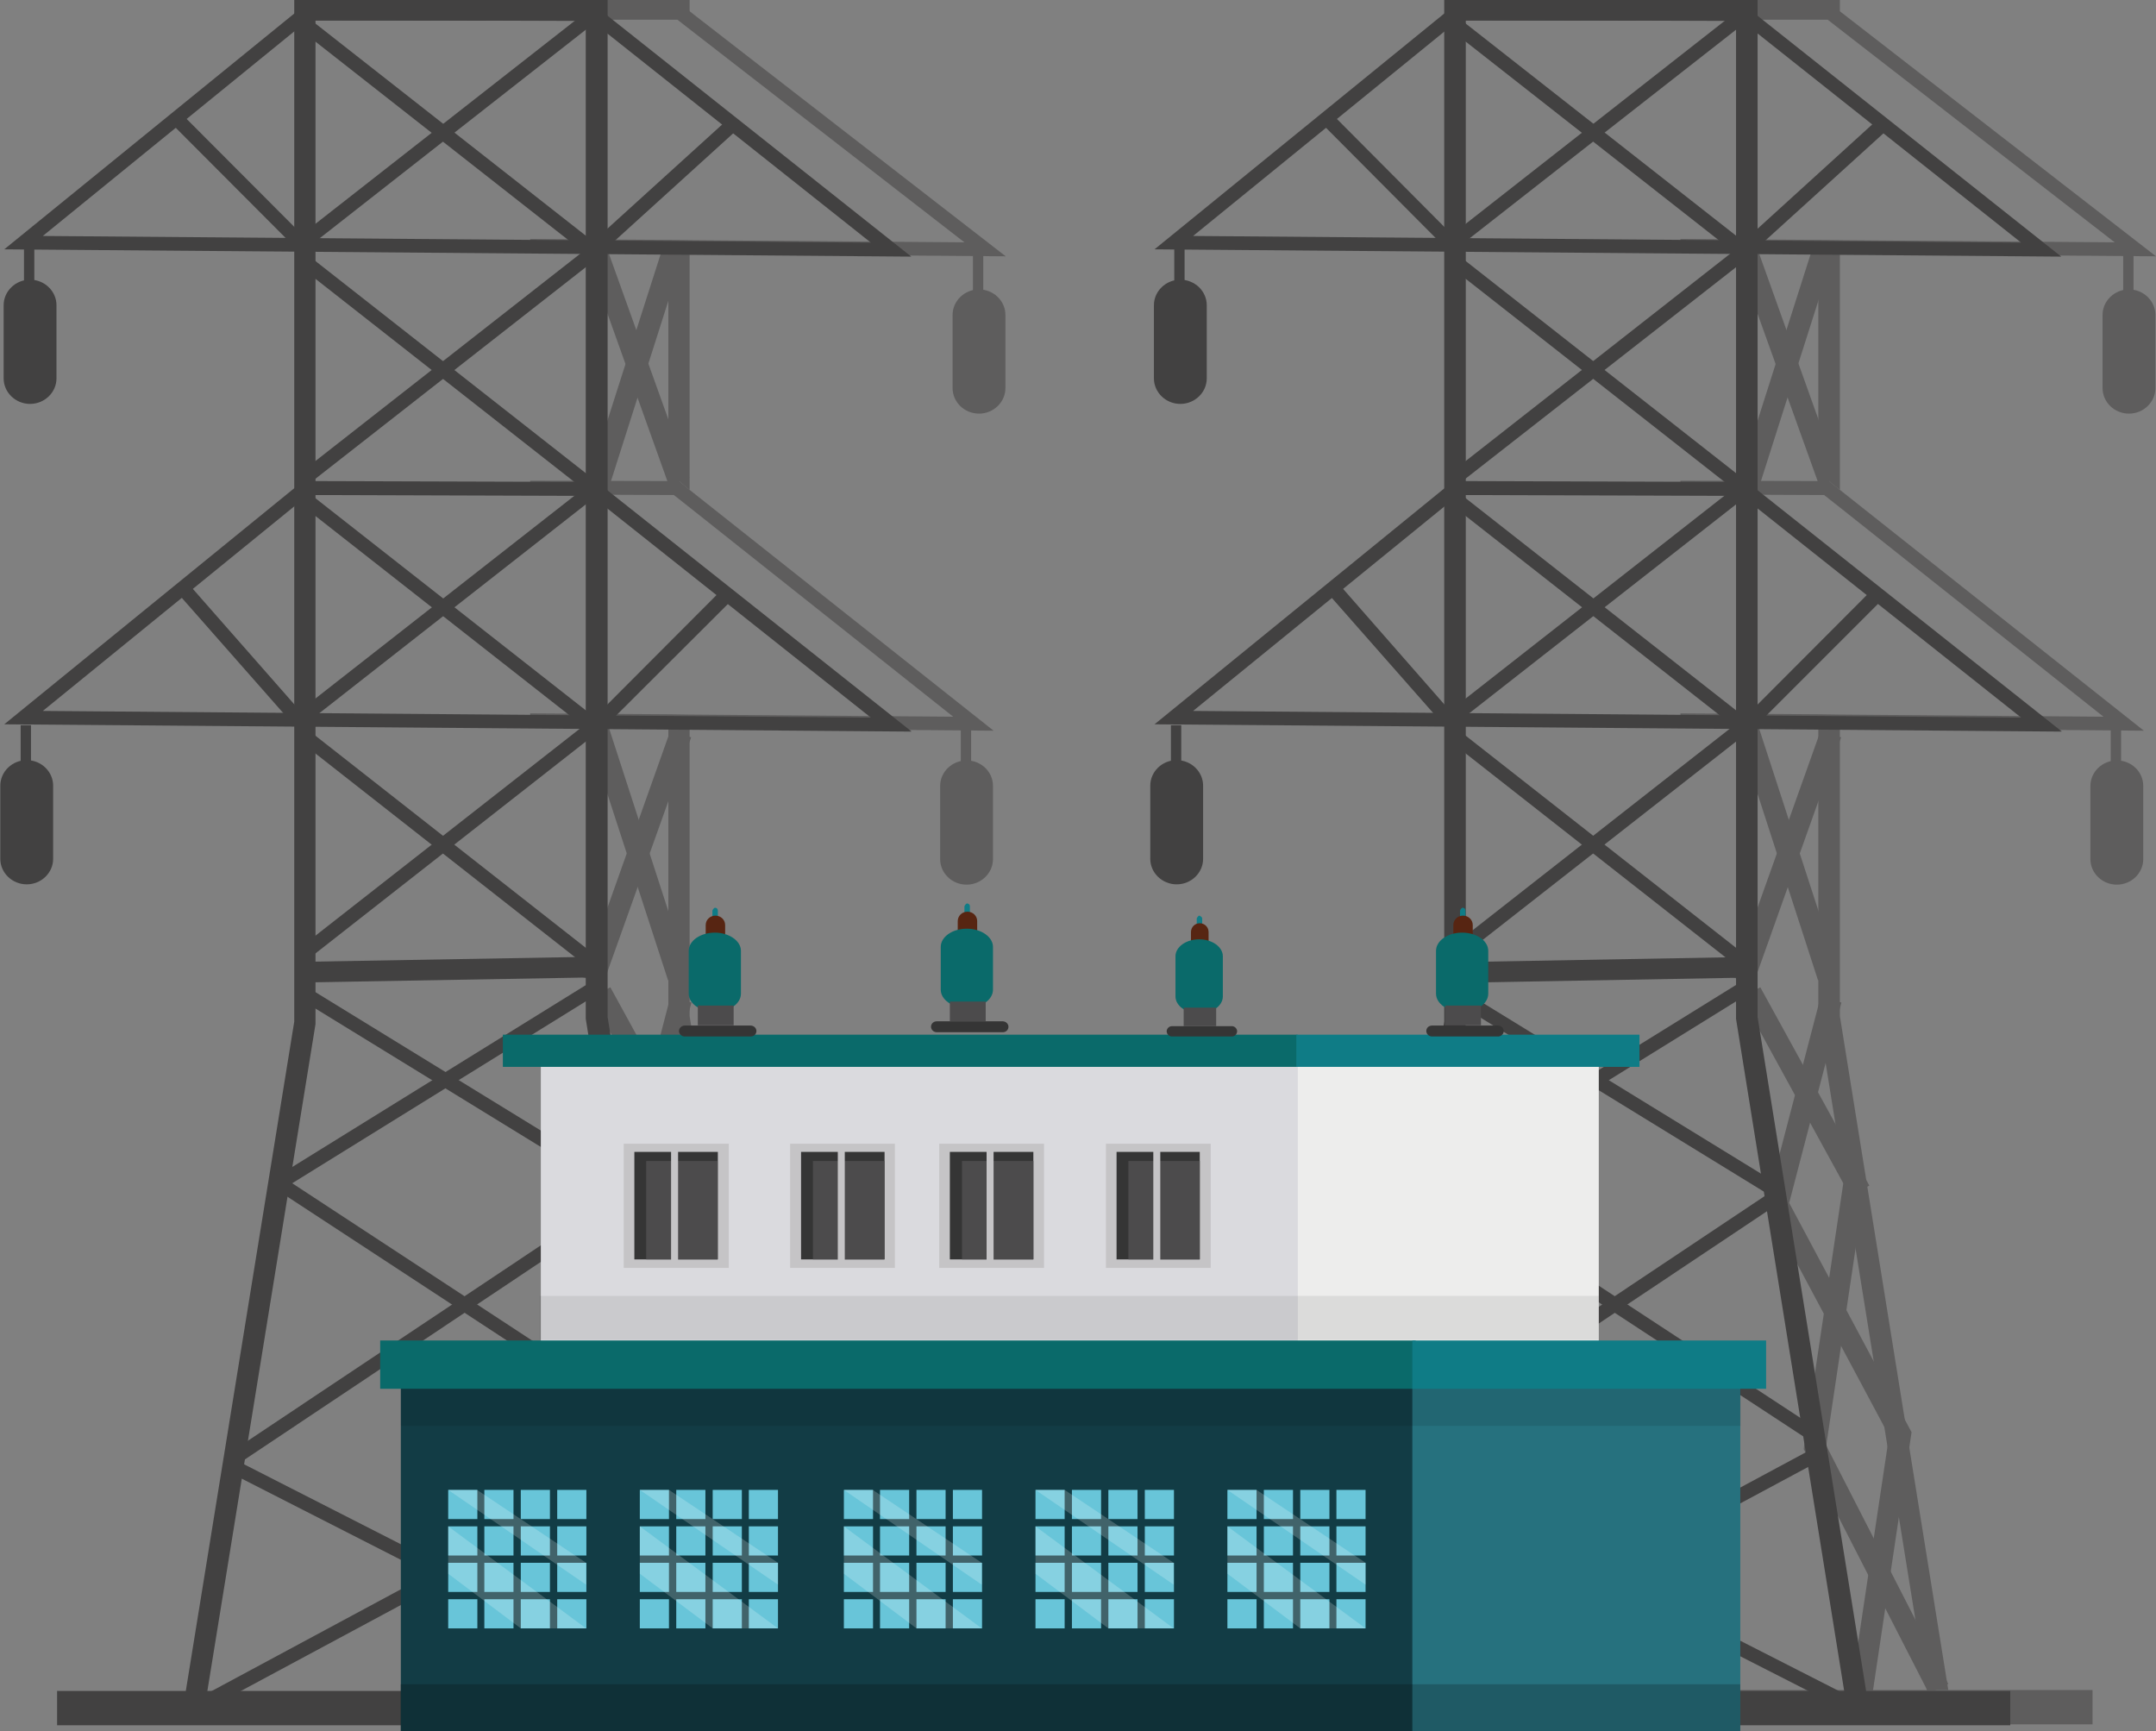 <?xml version="1.0" encoding="UTF-8"?>
<svg id="uuid-2c71b3df-f41d-4cd9-a286-3b4d08e21510" data-name="레이어 2" xmlns="http://www.w3.org/2000/svg" viewBox="0 0 71 57">
  <rect x="0" y="0" width="71" height="57" fill="#808080" stroke="none"/>
  <g id="uuid-4c1e0fe2-f97a-4c30-a4c0-6fecfb89131c" data-name="전력">
    <g>
      <g>
        <g>
          <polygon points="57.93 16.03 57.25 15.83 59.66 8.26 60.34 8.46 57.93 16.03" style="fill: #5e5d5d;"/>
          <polygon points="59.9 15.96 57.25 8.58 57.93 8.35 60.57 15.73 59.9 15.96" style="fill: #5e5d5d;"/>
          <polygon points="60.92 39.36 57.34 32.83 57.97 32.51 61.56 39.04 60.92 39.36" style="fill: #5e5d5d;"/>
          <polygon points="61.67 55.73 60.96 55.63 62.21 47.28 58.16 39.7 59.95 32.85 60.64 33.01 58.92 39.61 62.95 47.16 61.67 55.73" style="fill: #5e5d5d;"/>
          <polygon points="63.52 55.76 59.4 47.72 59.41 47.61 60.73 38.78 61.44 38.87 60.14 47.6 64.16 55.45 63.52 55.76" style="fill: #5e5d5d;"/>
          <polygon points="57.74 32.4 57.06 32.18 59.96 24.05 60.63 24.28 57.74 32.4" style="fill: #5e5d5d;"/>
          <polygon points="59.87 32.28 57.25 24.2 57.93 23.99 60.56 32.07 59.87 32.28" style="fill: #5e5d5d;"/>
          <polygon points="60.3 .27 60.59 .49 60.59 0 55.34 0 55.34 .21 60.24 .22 60.3 .27" style="fill: #5e5d5d;"/>
          <polygon points="59.88 15.84 60.24 15.84 60.3 15.9 60.59 16.13 60.59 8.34 59.88 8.33 59.88 15.84" style="fill: #5e5d5d;"/>
          <polygon points="55.34 .64 55.34 .65 58.01 .65 55.34 .64" style="fill: #5e5d5d;"/>
          <polygon points="59.88 33.51 63.45 55.65 64.16 55.65 60.59 33.46 60.59 23.98 59.88 23.98 59.88 33.51" style="fill: #5e5d5d;"/>
          <polygon points="60.59 23.98 70.6 24.06 60.59 16.13 60.3 15.9 60.24 15.84 59.88 15.84 55.34 15.83 55.34 16.28 59.88 16.3 60.07 16.3 60.59 16.71 69.27 23.6 60.59 23.53 59.88 23.52 55.34 23.49 55.34 23.94 59.88 23.98 60.59 23.98" style="fill: #5e5d5d;"/>
          <polygon points="60.73 8.36 71 8.44 60.73 .48 60.43 .25 60.37 .2 55.34 .19 55.34 .64 58.08 .65 60 .65 60.19 .65 60.73 1.07 69.64 7.98 60.73 7.91 60 7.9 55.34 7.87 55.34 8.32 60 8.36 60.73 8.36" style="fill: #5e5d5d;"/>
          <polygon points="68.91 55.65 64.16 55.65 63.45 55.65 55.34 55.65 55.34 56.78 68.91 56.78 68.91 55.65" style="fill: #5e5d5d;"/>
          <g>
            <path d="m61.6,56.6h-17.76l3.72-22.96V0h10.32v33.49l3.72,23.1Zm-16.93-.68h16.1l-3.6-22.37V.68h-8.9v33.04s-3.6,22.2-3.6,22.2Z" style="fill: #424141;"/>
            <polygon points="44.37 56.45 44.14 56.06 59.77 47.66 60 48.06 44.37 56.45" style="fill: #424141;"/>
            <polygon points="61.08 56.46 45.4 48.47 45.62 48.07 61.3 56.06 61.08 56.46" style="fill: #424141;"/>
            <polygon points="45.79 48.16 45.52 47.79 58.27 39.28 58.54 39.65 45.79 48.16" style="fill: #424141;"/>
            <polygon points="59.57 47.42 46.94 39.14 47.21 38.77 59.84 47.05 59.57 47.42" style="fill: #424141;"/>
            <rect x="47.92" y="31.59" width="9.61" height=".68" transform="translate(-.57 .96) rotate(-1.03)" style="fill: #424141;"/>
            <polygon points="47.2 39.15 46.94 38.77 57.4 32.29 57.66 32.67 47.2 39.15" style="fill: #424141;"/>
            <polygon points="58.22 39.32 47.65 32.83 47.9 32.45 58.47 38.94 58.22 39.32" style="fill: #424141;"/>
            <polygon points="48.06 31.55 47.77 31.2 57.29 23.74 57.59 24.09 48.06 31.55" style="fill: #424141;"/>
            <polygon points="57.24 31.85 47.91 24.53 48.21 24.18 57.54 31.5 57.24 31.85" style="fill: #424141;"/>
            <polygon points="48.06 23.74 47.77 23.39 57.29 15.93 57.59 16.28 48.06 23.74" style="fill: #424141;"/>
            <polygon points="57.24 24.03 47.91 16.71 48.21 16.36 57.54 23.68 57.24 24.03" style="fill: #424141;"/>
            <polygon points="48.06 15.92 47.77 15.57 57.29 8.11 57.59 8.47 48.06 15.92" style="fill: #424141;"/>
            <polygon points="57.24 16.22 47.91 8.9 48.21 8.55 57.54 15.87 57.24 16.22" style="fill: #424141;"/>
            <polygon points="48.06 8.11 47.77 7.76 57.29 .3 57.59 .65 48.06 8.11" style="fill: #424141;"/>
            <polygon points="57.24 8.41 47.91 1.09 48.21 .73 57.54 8.05 57.24 8.41" style="fill: #424141;"/>
            <path d="m67.89,24.09l-29.87-.24,9.84-8.01,9.67.03.07.05,10.29,8.16Zm-28.6-.68l27.27.22-9.2-7.3-9.33-.03-8.74,7.11Z" style="fill: #424141;"/>
            <path d="m67.89,8.45l-29.87-.24L47.85.21l9.67.03.07.05,10.29,8.16Zm-28.6-.68l27.27.22L57.36.69l-9.33-.03-8.74,7.11Z" style="fill: #424141;"/>
            <polygon points="57.86 8.17 57.54 7.84 61.96 3.82 62.29 4.15 57.86 8.17" style="fill: #424141;"/>
            <polygon points="47.55 8.11 43.54 4.08 43.88 3.77 47.89 7.8 47.55 8.11" style="fill: #424141;"/>
            <polygon points="57.81 23.92 57.47 23.61 61.66 19.41 62 19.73 57.81 23.92" style="fill: #424141;"/>
            <polygon points="47.48 23.8 43.64 19.44 44.01 19.14 47.84 23.51 47.48 23.8" style="fill: #424141;"/>
            <rect x="39.75" y="55.68" width="26.45" height="1.13" style="fill: #424141;"/>
          </g>
        </g>
        <rect x="69.51" y="23.89" width=".34" height="2.05" style="fill: #5e5d5d;"/>
        <rect x="38.56" y="23.88" width=".34" height="2.05" style="fill: #424141;"/>
        <rect x="38.67" y="8.06" width=".34" height="2.05" style="fill: #424141;"/>
        <rect x="69.92" y="8.39" width=".34" height="2.05" style="fill: #5e5d5d;"/>
        <path d="m39.74,12.46c0,.46-.39.84-.87.84h0c-.48,0-.87-.38-.87-.84v-2.41c0-.46.39-.84.87-.84h0c.48,0,.87.38.87.84v2.41Z" style="fill: #424141;"/>
        <path d="m70.58,28.29c0,.46-.39.84-.87.84h0c-.48,0-.87-.38-.87-.84v-2.41c0-.46.39-.84.87-.84h0c.48,0,.87.37.87.84v2.41Z" style="fill: #5e5d5d;"/>
        <path d="m70.98,12.78c0,.46-.39.84-.87.84h0c-.48,0-.87-.38-.87-.84v-2.41c0-.46.39-.84.87-.84h0c.48,0,.87.38.87.84v2.41Z" style="fill: #5e5d5d;"/>
        <path d="m39.62,28.28c0,.46-.39.84-.87.84h0c-.48,0-.87-.38-.87-.84v-2.41c0-.46.39-.84.87-.84h0c.48,0,.87.38.87.84v2.41Z" style="fill: #424141;"/>
      </g>
      <g>
        <g>
          <polygon points="20.06 16.03 19.37 15.83 21.79 8.26 22.47 8.46 20.06 16.03" style="fill: #5e5d5d;"/>
          <polygon points="22.02 15.96 19.38 8.58 20.05 8.35 22.7 15.73 22.02 15.96" style="fill: #5e5d5d;"/>
          <polygon points="23.05 39.36 19.46 32.83 20.1 32.51 23.68 39.04 23.05 39.36" style="fill: #5e5d5d;"/>
          <polygon points="23.8 55.73 23.09 55.63 24.33 47.28 20.29 39.7 22.07 32.85 22.77 33.01 21.04 39.61 25.07 47.16 23.8 55.73" style="fill: #5e5d5d;"/>
          <polygon points="25.64 55.76 21.52 47.72 21.54 47.61 22.85 38.78 23.56 38.87 22.26 47.6 26.28 55.45 25.64 55.76" style="fill: #5e5d5d;"/>
          <polygon points="19.86 32.4 19.19 32.18 22.08 24.05 22.76 24.28 19.86 32.4" style="fill: #5e5d5d;"/>
          <polygon points="22 32.28 19.37 24.2 20.06 23.99 22.68 32.07 22 32.28" style="fill: #5e5d5d;"/>
          <polygon points="22.43 .27 22.71 .49 22.71 0 17.46 0 17.46 .21 22.36 .22 22.43 .27" style="fill: #5e5d5d;"/>
          <polygon points="22.01 15.84 22.36 15.84 22.43 15.9 22.71 16.13 22.71 8.34 22.01 8.33 22.01 15.84" style="fill: #5e5d5d;"/>
          <polygon points="17.46 .64 17.46 .65 20.13 .65 17.46 .64" style="fill: #5e5d5d;"/>
          <polygon points="22.01 33.51 25.57 55.65 26.29 55.65 22.71 33.46 22.71 23.98 22.01 23.98 22.01 33.51" style="fill: #5e5d5d;"/>
          <polygon points="22.71 23.98 32.72 24.06 22.71 16.13 22.43 15.9 22.36 15.84 22.01 15.84 17.46 15.83 17.46 16.28 22.01 16.3 22.19 16.3 22.71 16.71 31.39 23.6 22.71 23.53 22.01 23.52 17.46 23.49 17.46 23.94 22.01 23.98 22.71 23.98" style="fill: #5e5d5d;"/>
          <polygon points="22.85 8.36 33.12 8.44 22.85 .48 22.56 .25 22.49 .2 17.46 .19 17.46 .64 20.2 .65 22.13 .65 22.31 .65 22.85 1.07 31.76 7.98 22.85 7.91 22.13 7.9 17.46 7.87 17.46 8.32 22.13 8.36 22.85 8.36" style="fill: #5e5d5d;"/>
          <polygon points="31.03 55.65 26.29 55.65 25.57 55.65 17.46 55.65 17.46 56.78 31.03 56.78 31.03 55.65" style="fill: #5e5d5d;"/>
          <g>
            <path d="m23.72,56.6H5.97l3.72-22.96V0h10.32v33.49l3.72,23.1Zm-16.93-.68h16.1l-3.6-22.37V.68h-8.9v33.04s-3.6,22.2-3.6,22.2Z" style="fill: #424141;"/>
            <polygon points="6.5 56.45 6.27 56.06 21.89 47.66 22.12 48.06 6.5 56.45" style="fill: #424141;"/>
            <polygon points="23.2 56.46 7.53 48.47 7.75 48.07 23.42 56.06 23.2 56.46" style="fill: #424141;"/>
            <polygon points="7.91 48.16 7.64 47.79 20.4 39.28 20.66 39.65 7.91 48.16" style="fill: #424141;"/>
            <polygon points="21.7 47.42 9.06 39.14 9.33 38.77 21.96 47.05 21.7 47.42" style="fill: #424141;"/>
            <rect x="10.04" y="31.59" width="9.61" height=".68" transform="translate(-.56 .26) rotate(-1)" style="fill: #424141;"/>
            <polygon points="9.32 39.15 9.07 38.77 19.53 32.29 19.78 32.67 9.32 39.15" style="fill: #424141;"/>
            <polygon points="20.34 39.32 9.77 32.83 10.03 32.45 20.6 38.94 20.34 39.32" style="fill: #424141;"/>
            <polygon points="10.19 31.55 9.89 31.2 19.42 23.74 19.71 24.09 10.19 31.55" style="fill: #424141;"/>
            <polygon points="19.36 31.85 10.03 24.53 10.33 24.18 19.66 31.5 19.36 31.85" style="fill: #424141;"/>
            <polygon points="10.19 23.74 9.89 23.39 19.42 15.93 19.71 16.28 10.19 23.74" style="fill: #424141;"/>
            <polygon points="19.36 24.03 10.03 16.71 10.33 16.36 19.66 23.68 19.36 24.03" style="fill: #424141;"/>
            <polygon points="10.19 15.92 9.89 15.57 19.42 8.11 19.71 8.47 10.19 15.92" style="fill: #424141;"/>
            <polygon points="19.36 16.22 10.03 8.9 10.33 8.55 19.66 15.87 19.36 16.22" style="fill: #424141;"/>
            <polygon points="10.19 8.11 9.89 7.76 19.42 .3 19.71 .65 10.19 8.11" style="fill: #424141;"/>
            <polygon points="19.36 8.41 10.03 1.09 10.33 .73 19.66 8.05 19.36 8.41" style="fill: #424141;"/>
            <path d="m30.01,24.09l-29.87-.24,9.84-8.01,9.68.03.06.05,10.29,8.16Zm-28.6-.68l27.27.22-9.2-7.3-9.33-.03L1.41,23.41Z" style="fill: #424141;"/>
            <path d="m30.01,8.45L.14,8.21,9.98.21l9.68.03.06.05,10.29,8.16ZM1.41,7.77l27.27.22L19.48.69l-9.33-.03L1.41,7.77Z" style="fill: #424141;"/>
            <polygon points="19.98 8.17 19.66 7.84 24.09 3.82 24.41 4.15 19.98 8.17" style="fill: #424141;"/>
            <polygon points="9.68 8.11 5.66 4.08 6 3.77 10.02 7.8 9.68 8.11" style="fill: #424141;"/>
            <polygon points="19.93 23.92 19.59 23.61 23.78 19.41 24.13 19.73 19.93 23.92" style="fill: #424141;"/>
            <polygon points="9.61 23.8 5.77 19.44 6.13 19.14 9.97 23.51 9.61 23.8" style="fill: #424141;"/>
            <rect x="1.88" y="55.68" width="26.45" height="1.13" style="fill: #424141;"/>
          </g>
        </g>
        <rect x="31.64" y="23.89" width=".34" height="2.05" style="fill: #5e5d5d;"/>
        <rect x=".68" y="23.88" width=".34" height="2.05" style="fill: #424141;"/>
        <rect x=".79" y="8.06" width=".34" height="2.05" style="fill: #424141;"/>
        <rect x="32.04" y="8.39" width=".34" height="2.05" style="fill: #5e5d5d;"/>
        <path d="m1.86,12.46c0,.46-.39.84-.87.84h0c-.48,0-.87-.38-.87-.84v-2.41c0-.46.39-.84.87-.84h0c.48,0,.87.38.87.84v2.41Z" style="fill: #424141;"/>
        <path d="m32.7,28.29c0,.46-.39.84-.87.84h0c-.48,0-.87-.38-.87-.84v-2.41c0-.46.39-.84.87-.84h0c.48,0,.87.37.87.84v2.41Z" style="fill: #5e5d5d;"/>
        <path d="m33.11,12.78c0,.46-.39.84-.87.84h0c-.48,0-.87-.38-.87-.84v-2.41c0-.46.39-.84.87-.84h0c.48,0,.87.38.87.84v2.41Z" style="fill: #5e5d5d;"/>
        <path d="m1.75,28.28c0,.46-.39.84-.87.84h0c-.48,0-.87-.38-.87-.84v-2.41c0-.46.39-.84.87-.84h0c.48,0,.87.38.87.84v2.41Z" style="fill: #424141;"/>
      </g>
      <rect x="17.81" y="34.35" width="25.02" height="9.93" style="fill: #dadade;"/>
      <rect x="42.74" y="34.35" width="9.91" height="9.93" style="fill: #ededec;"/>
      <rect x="13.2" y="45.15" width="33.54" height="11.85" style="fill: #123c45;"/>
      <rect x="46.51" y="45.15" width="10.8" height="11.85" style="fill: #26717e;"/>
      <g style="fill: none; opacity: .1;">
        <rect x="13.2" y="45.58" width="44.12" height="1.37" style="fill: #040000;"/>
      </g>
      <rect x="12.52" y="44.14" width="34.1" height="1.59" style="fill: #0a6a6a;"/>
      <rect x="46.51" y="44.14" width="11.65" height="1.59" style="fill: #0f7c86;"/>
      <g style="fill: none; opacity: .2;">
        <rect x="13.19" y="55.46" width="44.12" height="1.54" style="fill: #040000;"/>
      </g>
      <g>
        <g>
          <rect x="14.76" y="49.06" width=".96" height=".96" style="fill: #68c5d9;"/>
          <rect x="15.95" y="49.06" width=".96" height=".96" style="fill: #68c5d9;"/>
          <rect x="17.15" y="49.06" width=".96" height=".96" style="fill: #68c5d9;"/>
          <rect x="18.35" y="49.06" width=".96" height=".96" style="fill: #68c5d9;"/>
          <rect x="14.76" y="50.26" width=".96" height=".96" style="fill: #68c5d9;"/>
          <rect x="15.95" y="50.26" width=".96" height=".96" style="fill: #68c5d9;"/>
          <rect x="17.15" y="50.26" width=".96" height=".96" style="fill: #68c5d9;"/>
          <rect x="18.35" y="50.26" width=".96" height=".96" style="fill: #68c5d9;"/>
          <rect x="14.76" y="51.46" width=".96" height=".96" style="fill: #68c5d9;"/>
          <rect x="15.95" y="51.46" width=".96" height=".96" style="fill: #68c5d9;"/>
          <rect x="17.15" y="51.46" width=".96" height=".96" style="fill: #68c5d9;"/>
          <rect x="18.35" y="51.46" width=".96" height=".96" style="fill: #68c5d9;"/>
          <rect x="14.76" y="52.66" width=".96" height=".96" style="fill: #68c5d9;"/>
          <rect x="15.95" y="52.66" width=".96" height=".96" style="fill: #68c5d9;"/>
          <rect x="17.15" y="52.66" width=".96" height=".96" style="fill: #68c5d9;"/>
          <rect x="18.35" y="52.66" width=".96" height=".96" style="fill: #68c5d9;"/>
        </g>
        <g style="fill: none; opacity: .2;">
          <polygon points="14.76 49.06 19.3 52.18 19.3 51.46 15.71 49.06 14.76 49.06" style="fill: #fff;"/>
        </g>
        <g style="fill: none; opacity: .2;">
          <polygon points="14.76 50.26 19.3 53.62 17.15 53.62 14.76 51.82 14.76 50.26" style="fill: #fff;"/>
        </g>
      </g>
      <g>
        <g>
          <rect x="21.07" y="49.06" width=".96" height=".96" style="fill: #68c5d9;"/>
          <rect x="22.27" y="49.06" width=".96" height=".96" style="fill: #68c5d9;"/>
          <rect x="23.47" y="49.06" width=".96" height=".96" style="fill: #68c5d9;"/>
          <rect x="24.66" y="49.06" width=".96" height=".96" style="fill: #68c5d9;"/>
          <rect x="21.07" y="50.26" width=".96" height=".96" style="fill: #68c5d9;"/>
          <rect x="22.27" y="50.26" width=".96" height=".96" style="fill: #68c5d9;"/>
          <rect x="23.47" y="50.26" width=".96" height=".96" style="fill: #68c5d9;"/>
          <rect x="24.66" y="50.26" width=".96" height=".96" style="fill: #68c5d9;"/>
          <rect x="21.07" y="51.46" width=".96" height=".96" style="fill: #68c5d9;"/>
          <rect x="22.27" y="51.46" width=".96" height=".96" style="fill: #68c5d9;"/>
          <rect x="23.47" y="51.46" width=".96" height=".96" style="fill: #68c5d9;"/>
          <rect x="24.66" y="51.46" width=".96" height=".96" style="fill: #68c5d9;"/>
          <rect x="21.07" y="52.66" width=".96" height=".96" style="fill: #68c5d9;"/>
          <rect x="22.27" y="52.66" width=".96" height=".96" style="fill: #68c5d9;"/>
          <rect x="23.47" y="52.66" width=".96" height=".96" style="fill: #68c5d9;"/>
          <rect x="24.66" y="52.66" width=".96" height=".96" style="fill: #68c5d9;"/>
        </g>
        <g style="fill: none; opacity: .2;">
          <polygon points="21.07 49.06 25.62 52.18 25.62 51.46 22.03 49.06 21.07 49.06" style="fill: #fff;"/>
        </g>
        <g style="fill: none; opacity: .2;">
          <polygon points="21.07 50.26 25.62 53.62 23.47 53.62 21.07 51.82 21.07 50.26" style="fill: #fff;"/>
        </g>
      </g>
      <g>
        <g>
          <rect x="27.79" y="49.06" width=".96" height=".96" style="fill: #68c5d9;"/>
          <rect x="28.98" y="49.06" width=".96" height=".96" style="fill: #68c5d9;"/>
          <rect x="30.18" y="49.06" width=".96" height=".96" style="fill: #68c5d9;"/>
          <rect x="31.38" y="49.06" width=".96" height=".96" style="fill: #68c5d9;"/>
          <rect x="27.79" y="50.26" width=".96" height=".96" style="fill: #68c5d9;"/>
          <rect x="28.98" y="50.26" width=".96" height=".96" style="fill: #68c5d9;"/>
          <rect x="30.18" y="50.26" width=".96" height=".96" style="fill: #68c5d9;"/>
          <rect x="31.38" y="50.26" width=".96" height=".96" style="fill: #68c5d9;"/>
          <rect x="27.79" y="51.46" width=".96" height=".96" style="fill: #68c5d9;"/>
          <rect x="28.98" y="51.46" width=".96" height=".96" style="fill: #68c5d9;"/>
          <rect x="30.18" y="51.46" width=".96" height=".96" style="fill: #68c5d9;"/>
          <rect x="31.38" y="51.46" width=".96" height=".96" style="fill: #68c5d9;"/>
          <rect x="27.79" y="52.66" width=".96" height=".96" style="fill: #68c5d9;"/>
          <rect x="28.98" y="52.66" width=".96" height=".96" style="fill: #68c5d9;"/>
          <rect x="30.18" y="52.66" width=".96" height=".96" style="fill: #68c5d9;"/>
          <rect x="31.38" y="52.66" width=".96" height=".96" style="fill: #68c5d9;"/>
        </g>
        <g style="fill: none; opacity: .2;">
          <polygon points="27.79 49.06 32.33 52.18 32.33 51.46 28.74 49.06 27.79 49.06" style="fill: #fff;"/>
        </g>
        <g style="fill: none; opacity: .2;">
          <polygon points="27.79 50.26 32.33 53.62 30.18 53.62 27.79 51.82 27.79 50.26" style="fill: #fff;"/>
        </g>
      </g>
      <g>
        <g>
          <rect x="34.1" y="49.06" width=".96" height=".96" style="fill: #68c5d9;"/>
          <rect x="35.3" y="49.06" width=".96" height=".96" style="fill: #68c5d9;"/>
          <rect x="36.5" y="49.06" width=".96" height=".96" style="fill: #68c5d9;"/>
          <rect x="37.7" y="49.06" width=".96" height=".96" style="fill: #68c5d9;"/>
          <rect x="34.1" y="50.26" width=".96" height=".96" style="fill: #68c5d9;"/>
          <rect x="35.3" y="50.26" width=".96" height=".96" style="fill: #68c5d9;"/>
          <rect x="36.5" y="50.26" width=".96" height=".96" style="fill: #68c5d9;"/>
          <rect x="37.7" y="50.26" width=".96" height=".96" style="fill: #68c5d9;"/>
          <rect x="34.1" y="51.46" width=".96" height=".96" style="fill: #68c5d9;"/>
          <rect x="35.3" y="51.46" width=".96" height=".96" style="fill: #68c5d9;"/>
          <rect x="36.5" y="51.46" width=".96" height=".96" style="fill: #68c5d9;"/>
          <rect x="37.7" y="51.46" width=".96" height=".96" style="fill: #68c5d9;"/>
          <rect x="34.1" y="52.66" width=".96" height=".96" style="fill: #68c5d9;"/>
          <rect x="35.3" y="52.66" width=".96" height=".96" style="fill: #68c5d9;"/>
          <rect x="36.5" y="52.66" width=".96" height=".96" style="fill: #68c5d9;"/>
          <rect x="37.7" y="52.66" width=".96" height=".96" style="fill: #68c5d9;"/>
        </g>
        <g style="fill: none; opacity: .2;">
          <polygon points="34.1 49.06 38.65 52.18 38.65 51.46 35.06 49.06 34.1 49.06" style="fill: #fff;"/>
        </g>
        <g style="fill: none; opacity: .2;">
          <polygon points="34.1 50.26 38.65 53.62 36.5 53.62 34.1 51.82 34.1 50.26" style="fill: #fff;"/>
        </g>
      </g>
      <g>
        <g>
          <rect x="40.42" y="49.06" width=".96" height=".96" style="fill: #68c5d9;"/>
          <rect x="41.62" y="49.06" width=".96" height=".96" style="fill: #68c5d9;"/>
          <rect x="42.82" y="49.06" width=".96" height=".96" style="fill: #68c5d9;"/>
          <rect x="44.01" y="49.06" width=".96" height=".96" style="fill: #68c5d9;"/>
          <rect x="40.42" y="50.26" width=".96" height=".96" style="fill: #68c5d9;"/>
          <rect x="41.62" y="50.26" width=".96" height=".96" style="fill: #68c5d9;"/>
          <rect x="42.82" y="50.26" width=".96" height=".96" style="fill: #68c5d9;"/>
          <rect x="44.01" y="50.26" width=".96" height=".96" style="fill: #68c5d9;"/>
          <rect x="40.42" y="51.46" width=".96" height=".96" style="fill: #68c5d9;"/>
          <rect x="41.62" y="51.46" width=".96" height=".96" style="fill: #68c5d9;"/>
          <rect x="42.82" y="51.46" width=".96" height=".96" style="fill: #68c5d9;"/>
          <rect x="44.01" y="51.46" width=".96" height=".96" style="fill: #68c5d9;"/>
          <rect x="40.42" y="52.66" width=".96" height=".96" style="fill: #68c5d9;"/>
          <rect x="41.62" y="52.66" width=".96" height=".96" style="fill: #68c5d9;"/>
          <rect x="42.82" y="52.66" width=".96" height=".96" style="fill: #68c5d9;"/>
          <rect x="44.01" y="52.66" width=".96" height=".96" style="fill: #68c5d9;"/>
        </g>
        <g style="fill: none; opacity: .2;">
          <polygon points="40.42 49.06 44.97 52.18 44.97 51.46 41.38 49.06 40.42 49.06" style="fill: #fff;"/>
        </g>
        <g style="fill: none; opacity: .2;">
          <polygon points="40.42 50.26 44.97 53.62 42.82 53.62 40.42 51.82 40.42 50.26" style="fill: #fff;"/>
        </g>
      </g>
      <rect x="16.56" y="34.07" width="26.17" height="1.06" style="fill: #0a6a6a;"/>
      <rect x="42.69" y="34.07" width="11.3" height="1.06" style="fill: #0f7c86;"/>
      <g>
        <rect x="20.54" y="37.66" width="3.46" height="4.09" style="fill: #c5c4c6;"/>
        <rect x="20.89" y="37.93" width="2.75" height="3.54" style="fill: #353535;"/>
        <rect x="21.28" y="38.23" width="2.35" height="3.24" style="fill: #4c4b4c;"/>
        <rect x="22.1" y="37.7" width=".23" height="3.92" style="fill: #c5c4c6;"/>
      </g>
      <g>
        <rect x="26.02" y="37.66" width="3.45" height="4.09" style="fill: #c5c4c6;"/>
        <rect x="26.38" y="37.93" width="2.75" height="3.54" style="fill: #353535;"/>
        <rect x="26.77" y="38.23" width="2.35" height="3.24" style="fill: #4c4b4c;"/>
        <rect x="27.59" y="37.7" width=".23" height="3.92" style="fill: #c5c4c6;"/>
      </g>
      <g>
        <rect x="30.93" y="37.66" width="3.45" height="4.09" style="fill: #c5c4c6;"/>
        <rect x="31.28" y="37.93" width="2.75" height="3.54" style="fill: #353535;"/>
        <rect x="31.68" y="38.23" width="2.35" height="3.24" style="fill: #4c4b4c;"/>
        <rect x="32.49" y="37.7" width=".23" height="3.92" style="fill: #c5c4c6;"/>
      </g>
      <g>
        <rect x="36.42" y="37.66" width="3.45" height="4.09" style="fill: #c5c4c6;"/>
        <rect x="36.77" y="37.93" width="2.74" height="3.54" style="fill: #353535;"/>
        <rect x="37.16" y="38.23" width="2.35" height="3.24" style="fill: #4c4b4c;"/>
        <rect x="37.98" y="37.7" width=".23" height="3.92" style="fill: #c5c4c6;"/>
      </g>
      <path d="m23.64,30.4c0,.05-.04.09-.09.09h0c-.05,0-.09-.04-.09-.09v-.42s.04-.09.09-.09h0c.05,0,.09.04.09.09v.42Z" style="fill: #0f7c86;"/>
      <path d="m23.88,30.85c0,.17-.14.31-.32.31h0c-.18,0-.32-.14-.32-.31v-.39c0-.17.14-.31.32-.31h0c.18,0,.32.14.32.31v.39Z" style="fill: #572512;"/>
      <path d="m24.4,32.72c0,.33-.38.6-.86.6h0c-.47,0-.86-.27-.86-.6v-1.41c0-.33.38-.6.86-.6h0c.47,0,.86.27.86.6v1.41Z" style="fill: #0a6a6a;"/>
      <path d="m24.91,33.95c0,.1-.08.18-.19.18h-2.17c-.1,0-.19-.08-.19-.18h0c0-.1.09-.18.19-.18h2.17c.1,0,.19.08.19.18h0Z" style="fill: #353535;"/>
      <rect x="22.98" y="33.11" width="1.18" height=".65" style="fill: #4c4b4c;"/>
      <path d="m39.59,30.63s-.04.09-.09.09h0s-.09-.04-.09-.09v-.39s.04-.09.09-.09h0s.09.04.09.09v.39Z" style="fill: #0f7c86;"/>
      <path d="m39.8,31.06c0,.16-.13.29-.29.29h0c-.16,0-.29-.13-.29-.29v-.37c0-.16.13-.29.29-.29h0c.16,0,.29.13.29.29v.37Z" style="fill: #572512;"/>
      <path d="m40.27,32.81c0,.31-.35.56-.78.56h0c-.43,0-.78-.25-.78-.56v-1.32c0-.31.35-.56.78-.56h0c.43,0,.78.25.78.56v1.32Z" style="fill: #0a6a6a;"/>
      <path d="m40.74,33.96c0,.09-.08.17-.17.17h-1.98c-.09,0-.17-.08-.17-.17h0c0-.09.08-.17.17-.17h1.98c.09,0,.17.08.17.17h0Z" style="fill: #353535;"/>
      <rect x="38.98" y="33.18" width="1.07" height=".61" style="fill: #4c4b4c;"/>
      <g style="fill: none; opacity: .1;">
        <rect x="17.77" y="42.67" width="34.88" height="1.45" style="fill: #353535;"/>
      </g>
      <path d="m48.26,30.4c0,.05-.04.09-.09.09h0c-.05,0-.09-.04-.09-.09v-.42s.04-.09.09-.09h0c.05,0,.09.04.09.09v.42Z" style="fill: #0f7c86;"/>
      <path d="m48.5,30.85c0,.17-.14.31-.32.31h0c-.18,0-.32-.14-.32-.31v-.39c0-.17.14-.31.32-.31h0c.18,0,.32.14.32.31v.39Z" style="fill: #572512;"/>
      <path d="m49.01,32.72c0,.33-.38.6-.86.6h0c-.47,0-.86-.27-.86-.6v-1.41c0-.33.38-.6.86-.6h0c.48,0,.86.27.86.6v1.41Z" style="fill: #0a6a6a;"/>
      <path d="m49.52,33.95c0,.1-.09.18-.19.18h-2.17c-.1,0-.19-.08-.19-.18h0c0-.1.08-.18.19-.18h2.17c.1,0,.19.08.19.18h0Z" style="fill: #353535;"/>
      <rect x="47.59" y="33.11" width="1.18" height=".65" style="fill: #4c4b4c;"/>
      <path d="m31.94,30.26c0,.05-.04.09-.09.09h0c-.05,0-.09-.04-.09-.09v-.42s.04-.09.09-.09h0c.05,0,.09.04.09.09v.42Z" style="fill: #0f7c86;"/>
      <path d="m32.18,30.72c0,.17-.14.31-.32.31h0c-.18,0-.32-.14-.32-.31v-.39c0-.17.14-.31.32-.31h0c.18,0,.32.14.32.31v.39Z" style="fill: #572512;"/>
      <path d="m32.7,32.59c0,.33-.38.6-.86.6h0c-.47,0-.86-.27-.86-.6v-1.41c0-.33.38-.6.86-.6h0c.47,0,.86.27.86.6v1.41Z" style="fill: #0a6a6a;"/>
      <path d="m33.21,33.81c0,.1-.08.18-.19.18h-2.17c-.1,0-.19-.08-.19-.18h0c0-.1.08-.18.19-.18h2.17c.1,0,.19.08.19.18h0Z" style="fill: #353535;"/>
      <rect x="31.28" y="32.98" width="1.18" height=".65" style="fill: #4c4b4c;"/>
    </g>
  </g>
</svg>